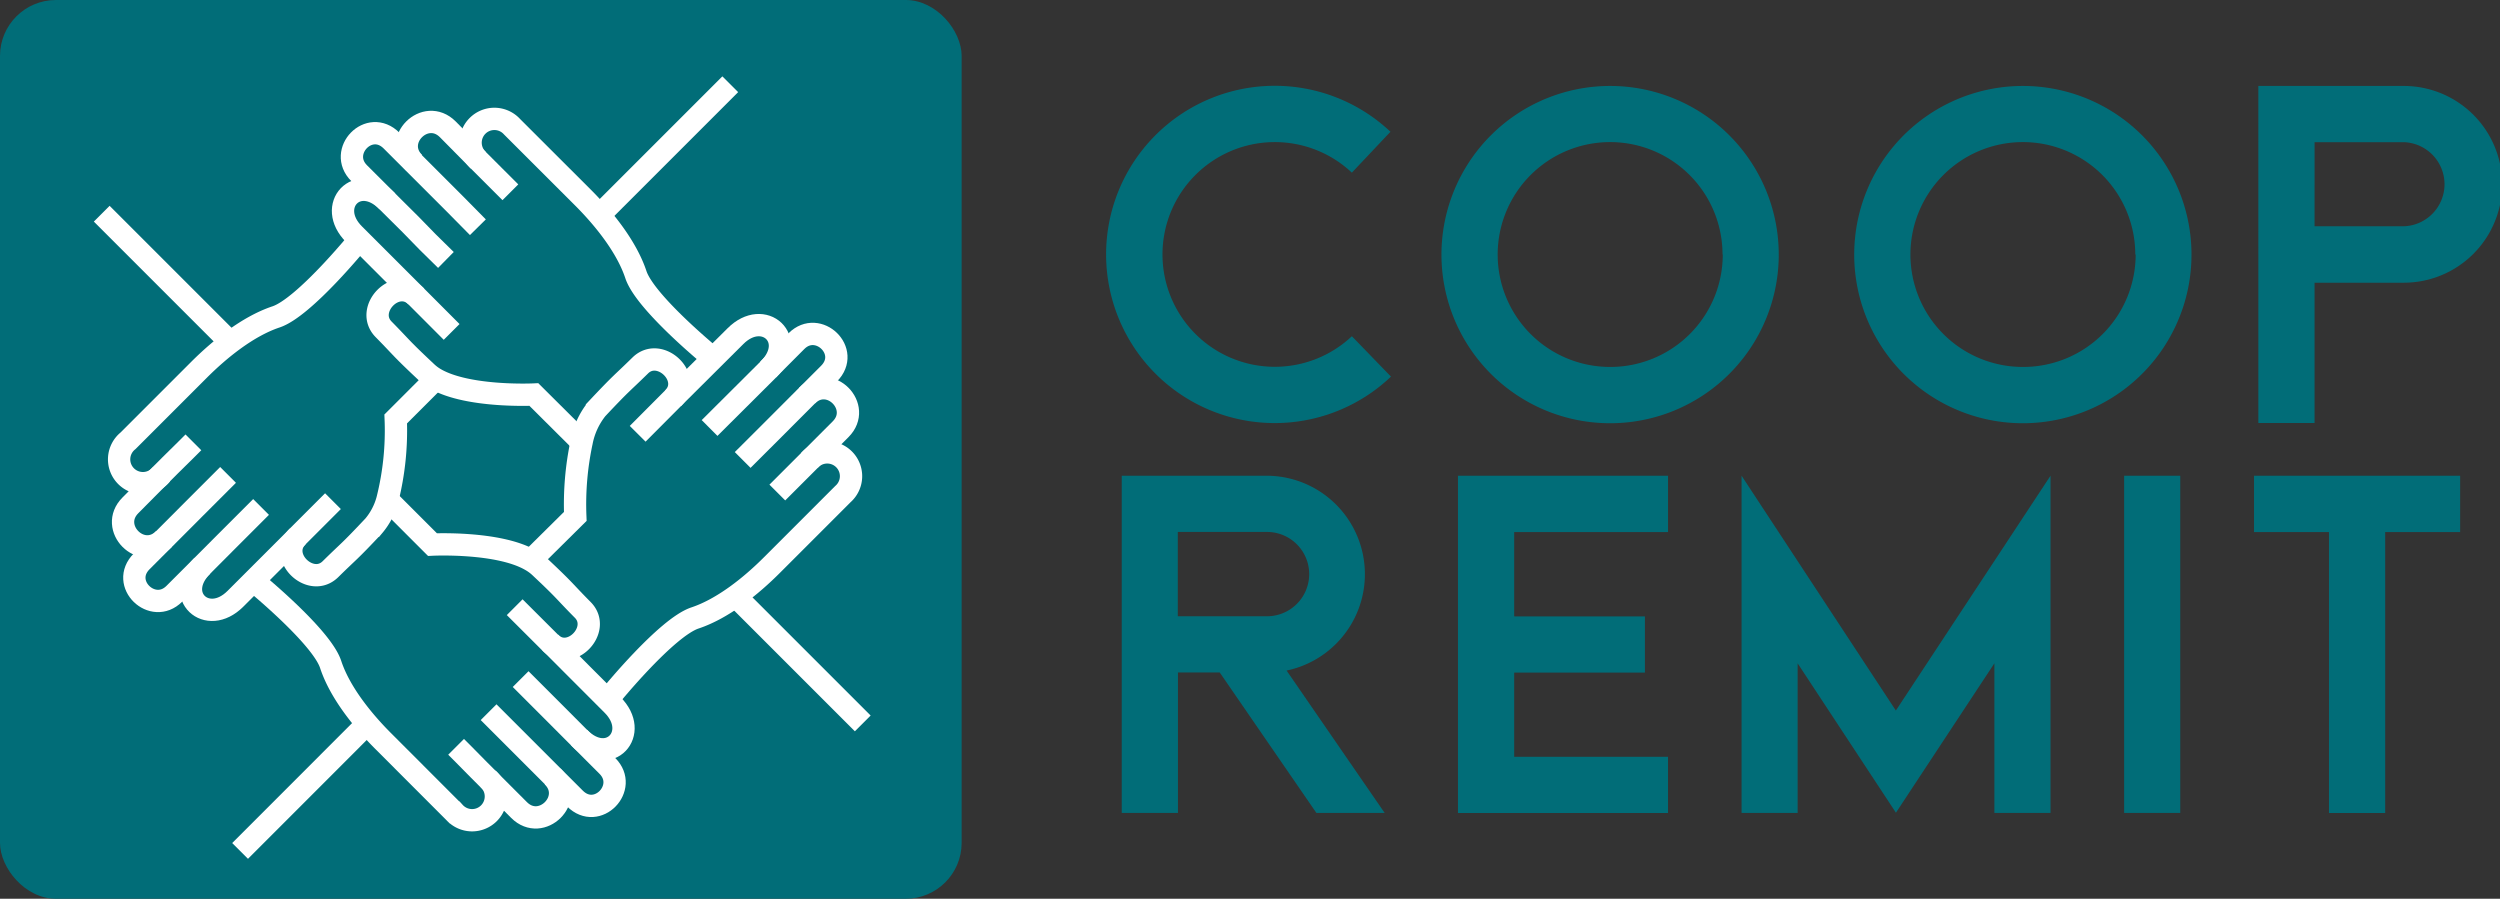 <svg id="Layer_1" data-name="Layer 1" xmlns="http://www.w3.org/2000/svg" viewBox="0 0 336.22 120.87"><rect x="0" y="0" width="336.22" height="120.87" fill="#333333" stroke="none"/><defs><style>.cls-1{fill:#016d78;}.cls-2{fill:none;stroke:#fff;stroke-miterlimit:10;stroke-width:3px;}</style></defs><title>coop-remit logo (full)</title><path class="cls-1" d="M187,136.77h-9.18l-13-18.89H159.2v18.89h-7.56V91.42h19.53a13.24,13.24,0,0,1,2.64,26.2Zm-15.82-26.45a5.67,5.67,0,1,0,0-11.34h-12v11.34Z" transform="translate(-0.78 -27.44)"/><path class="cls-1" d="M204.42,99v11.34H222v7.56H204.42v11.32h20.69v7.56H196.86V91.42h28.25V99Z" transform="translate(-0.78 -27.44)"/><path class="cls-1" d="M276.55,91.42v45.35H269V116.65l-13.24,20.09-13.22-20.09v20.12H235V91.42L255.75,123Z" transform="translate(-0.78 -27.44)"/><path class="cls-1" d="M286.45,136.77V91.42H294v45.35Z" transform="translate(-0.78 -27.44)"/><path class="cls-1" d="M331.64,91.42V99H321.56v37.78H314V99H303.92V91.42Z" transform="translate(-0.78 -27.44)"/><path class="cls-1" d="M187.85,78.09a22.68,22.68,0,1,1-.07-32.93l-5.19,5.5a15.11,15.11,0,1,0,0,22Z" transform="translate(-0.78 -27.44)"/><path class="cls-1" d="M240,61.66A22.68,22.68,0,1,1,217.35,39,22.68,22.68,0,0,1,240,61.66Zm-7.56,0a15.12,15.12,0,1,0-15.12,15.13A15.12,15.12,0,0,0,232.47,61.66Z" transform="translate(-0.78 -27.44)"/><path class="cls-1" d="M295.51,61.66A22.68,22.68,0,1,1,272.83,39,22.68,22.68,0,0,1,295.51,61.66Zm-7.56,0a15.12,15.12,0,1,0-15.12,15.13A15.12,15.12,0,0,0,288,61.66Z" transform="translate(-0.78 -27.44)"/><path class="cls-1" d="M324.06,39a13.23,13.23,0,0,1,0,26.46h-12V84.33h-7.56V39Zm5.48,13.23a5.67,5.67,0,0,0-5.48-5.67h-12V57.87h12A5.66,5.66,0,0,0,329.54,52.21Z" transform="translate(-0.78 -27.44)"/><rect class="cls-1" width="129.33" height="120.87" rx="7.52" ry="7.52"/><g id="HANDS"><path class="cls-2" d="M65.12,49a3.2,3.2,0,1,1,4.52-4.52L79.17,54c2.75,2.75,5.86,6.56,7.13,10.38S96.67,75.61,96.67,75.61" transform="translate(-0.78 -27.44)"/><path class="cls-2" d="M69.42,53.3l-1-1-2.13-2.13L65.12,49,61,44.83c-3-3-7.55,1.49-4.51,4.52" transform="translate(-0.78 -27.44)"/><path class="cls-2" d="M65.05,58,61.89,54.8l-1.52-1.52-3.93-3.93-3-3c-3-3-7.26,1.47-4.37,4.37l3.82,3.81" transform="translate(-0.78 -27.44)"/><path class="cls-2" d="M60.75,62.4,58.31,60,56,57.63,52.85,54.5c-4-4-8.27.64-4.45,4.45l8.37,8.37" transform="translate(-0.78 -27.44)"/><path class="cls-2" d="M61.52,72.08l-4.75-4.76c-2.73-2.73-7,1.77-4.4,4.41s2.14,2.37,5.83,5.83a6.31,6.31,0,0,0,1.16.85c4.38,2.52,13.22,2.09,13.22,2.09L79,86.89" transform="translate(-0.78 -27.44)"/><path class="cls-2" d="M22.48,91.24A3.2,3.2,0,1,1,18,86.72l9.53-9.53c2.75-2.75,6.56-5.86,10.37-7.13S49.09,59.69,49.09,59.69" transform="translate(-0.78 -27.44)"/><path class="cls-2" d="M26.79,86.93l-1,1L23.69,90l-1.21,1.21L18.32,95.4c-3,3,1.48,7.56,4.52,4.52" transform="translate(-0.78 -27.44)"/><path class="cls-2" d="M31.45,91.31l-3.17,3.17L26.76,96l-3.92,3.93-3,3c-3,3,1.49,7.26,4.38,4.37L28,103.52" transform="translate(-0.78 -27.44)"/><path class="cls-2" d="M35.89,95.62l-2.44,2.44-2.33,2.33L28,103.52c-4,4,.63,8.26,4.44,4.45l8.38-8.38" transform="translate(-0.78 -27.44)"/><path class="cls-2" d="M45.56,94.84l-4.75,4.75c-2.73,2.73,1.77,7,4.41,4.4s2.37-2.15,5.83-5.83a9.11,9.11,0,0,0,1.84-3.55A38.24,38.24,0,0,0,54,83.78l5.37-5.37" transform="translate(-0.78 -27.44)"/><path class="cls-2" d="M34.87,105.57S44,113,45.25,116.8s4.37,7.62,7.13,10.37l9.52,9.53a3.2,3.2,0,1,0,4.52-4.52" transform="translate(-0.78 -27.44)"/><path class="cls-2" d="M62.12,127.88l1,1L65.21,131l1.21,1.21,4.17,4.17c3,3,7.55-1.48,4.51-4.52" transform="translate(-0.78 -27.44)"/><path class="cls-2" d="M66.49,123.22l3.17,3.17,1.52,1.52,3.92,3.92,3,3c3,3,7.27-1.48,4.37-4.38l-3.81-3.81" transform="translate(-0.78 -27.44)"/><path class="cls-2" d="M70.8,118.77l4.77,4.77,3.13,3.14c4,4,8.26-.64,4.45-4.45l-8.37-8.38" transform="translate(-0.78 -27.44)"/><path class="cls-2" d="M70,109.1l4.76,4.75c2.72,2.73,7-1.76,4.39-4.39s-2.14-2.38-5.83-5.84a6.48,6.48,0,0,0-1.17-.84c-4.37-2.53-13.21-2.1-13.21-2.1l-6.07-6.07" transform="translate(-0.78 -27.44)"/><path class="cls-2" d="M109.62,89.38a3.2,3.2,0,1,1,4.52,4.51l-9.53,9.53c-2.75,2.76-6.56,5.86-10.37,7.13S83,120.93,83,120.93" transform="translate(-0.78 -27.44)"/><path class="cls-2" d="M105.32,93.68l1-1,2.13-2.13,1.21-1.21,4.17-4.17c3-3-1.49-7.55-4.52-4.52" transform="translate(-0.78 -27.44)"/><path class="cls-2" d="M100.66,89.3l3.17-3.16,1.52-1.52,3.92-3.93,3-3c3-3-1.48-7.27-4.37-4.38l-3.81,3.82" transform="translate(-0.78 -27.44)"/><path class="cls-2" d="M96.21,85,101,80.23l3.14-3.13c4-4-.64-8.26-4.45-4.45L91.3,81" transform="translate(-0.78 -27.44)"/><path class="cls-2" d="M86.54,85.78,91.3,81c2.72-2.73-1.77-7-4.41-4.41s-2.37,2.15-5.83,5.83A10.2,10.2,0,0,0,79,86.89a40.1,40.1,0,0,0-.85,10l-6,5.94" transform="translate(-0.78 -27.44)"/><line class="cls-2" x1="80.59" y1="28.95" x2="98.21" y2="11.33"/><line class="cls-2" x1="49.29" y1="97.43" x2="32.29" y2="114.44"/><line class="cls-2" x1="30.7" y1="45.76" x2="13.68" y2="28.74"/><line class="cls-2" x1="98.92" y1="80.18" x2="116.03" y2="97.29"/></g></svg>